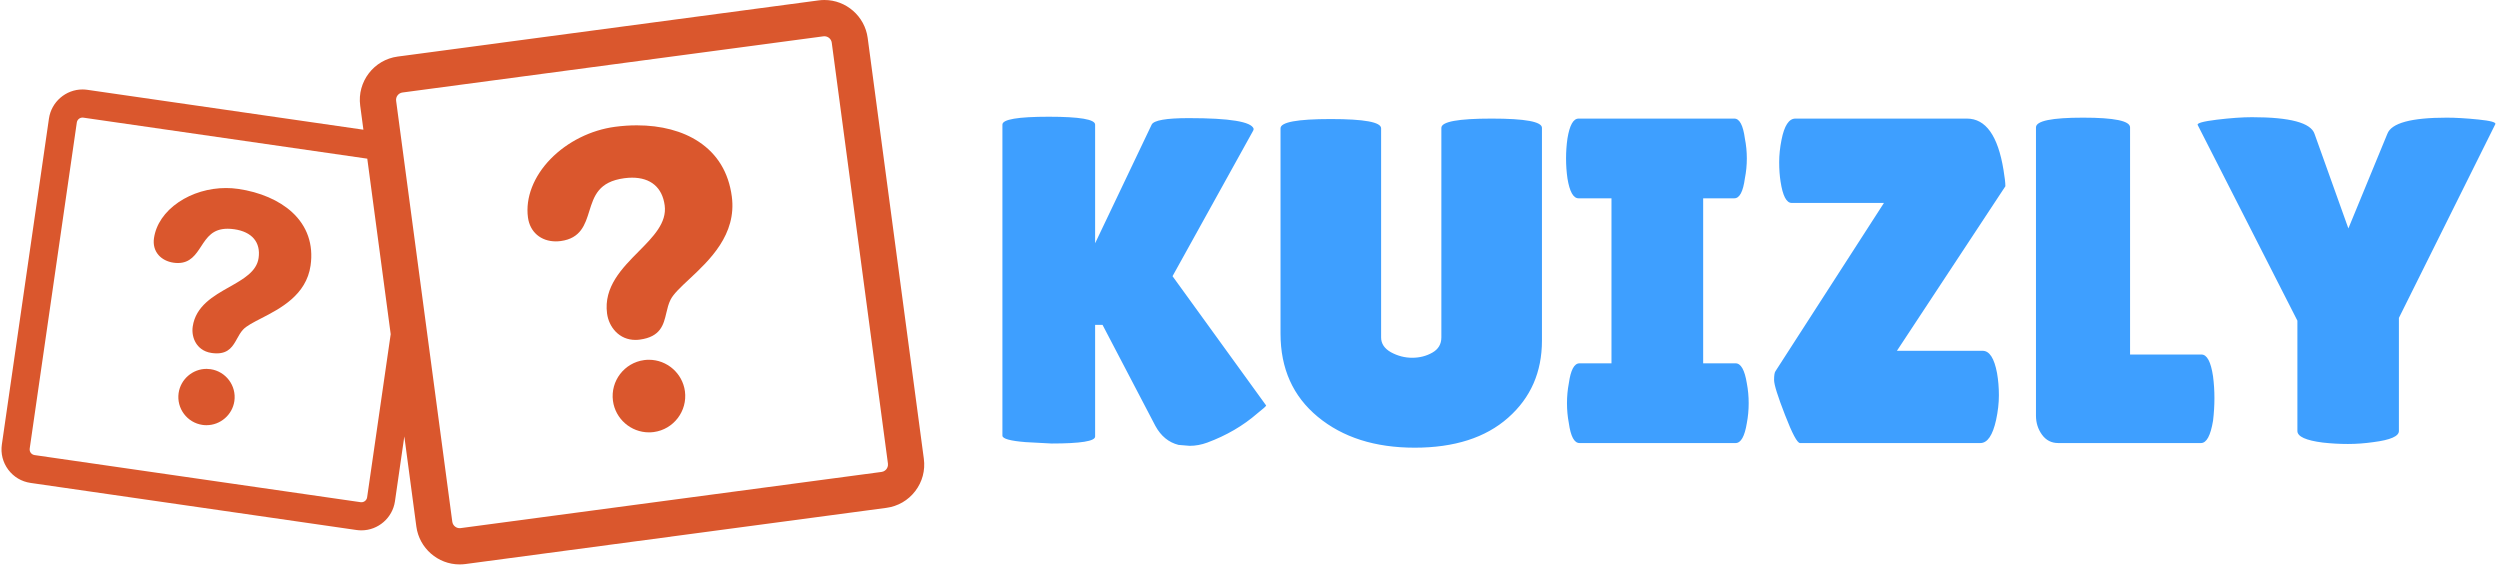 <svg xmlns="http://www.w3.org/2000/svg" version="1.1" xmlns:xlink="http://www.w3.org/1999/xlink" xmlns:svgjs="http://svgjs.dev/svgjs" width="1000" height="227" viewBox="0 0 1000 227"><g transform="matrix(1,0,0,1,-0.606,-0.616)"><svg viewBox="0 0 396 90" data-background-color="#353a65" preserveAspectRatio="xMidYMid meet" height="227" width="1000" xmlns="http://www.w3.org/2000/svg" xmlns:xlink="http://www.w3.org/1999/xlink"><g id="tight-bounds" transform="matrix(1,0,0,1,0.24,0.244)"><svg viewBox="0 0 395.52 89.511" height="89.511" width="395.52"><g><svg viewBox="0 0 660.648 149.513" height="89.511" width="395.52"><g transform="matrix(1,0,0,1,265.128,30.922)"><svg viewBox="0 0 395.52 87.669" height="87.669" width="395.52"><g id="textblocktransform"><svg viewBox="0 0 395.52 87.669" height="87.669" width="395.52" id="textblock"><g><svg viewBox="0 0 395.52 87.669" height="87.669" width="395.52"><g transform="matrix(1,0,0,1,0,0)"><svg width="395.52" viewBox="2.5 -35.2 161.051 35.7" height="87.669" data-palette-color="#3e9fff"><path d="M12.5-12.75L12.5-0.7Q12.5 0.05 7.8 0.05L7.8 0.05 5-0.1Q2.5-0.3 2.5-0.8L2.5-0.8 2.5-34.35Q2.5-35.2 7.5-35.2 12.5-35.2 12.5-34.35L12.5-34.35 12.5-21.55 18.6-34.35Q18.95-35.05 22.6-35.05L22.6-35.05Q29.25-35.05 29.6-33.9L29.6-33.9Q29.6-33.8 29.55-33.7L29.55-33.7 20.85-18 30.95-4.05Q30.95-3.95 30-3.2L30-3.2Q27.7-1.2 24.6-0.05L24.6-0.05Q23.65 0.3 22.7 0.3L22.7 0.3 21.5 0.2Q19.9-0.2 19-1.85L19-1.85 13.3-12.75 12.5-12.75ZM49.85-11.4L49.85-34Q49.85-35 55.27-35 60.7-35 60.7-34L60.7-34 60.7-11.05Q60.7-5.95 57.05-2.73 53.4 0.5 46.97 0.5 40.55 0.5 36.52-2.83 32.5-6.15 32.5-11.8L32.5-11.8 32.5-33.95Q32.5-34.95 37.92-34.95 43.35-34.95 43.35-33.95L43.35-33.95 43.35-11.4Q43.35-10.4 44.4-9.8L44.4-9.8Q45.5-9.2 46.7-9.2 47.9-9.2 48.87-9.75 49.85-10.3 49.85-11.4L49.85-11.4ZM64.75-8.6L68.2-8.6 68.2-26.4 64.65-26.4Q63.8-26.4 63.45-28.55L63.45-28.55Q63.3-29.6 63.3-30.7 63.3-31.8 63.45-32.85L63.45-32.85Q63.8-35 64.65-35L64.65-35 81.45-35Q82.3-35 82.59-32.85L82.59-32.85Q82.8-31.8 82.8-30.7 82.8-29.6 82.59-28.55L82.59-28.55Q82.3-26.4 81.45-26.4L81.45-26.4 78.09-26.4 78.09-8.6 81.59-8.6Q82.45-8.6 82.8-6.45L82.8-6.45Q83-5.4 83-4.3 83-3.2 82.8-2.15L82.8-2.15Q82.45 0 81.59 0L81.59 0 64.75 0Q63.9 0 63.6-2.15L63.6-2.15Q63.4-3.2 63.4-4.3 63.4-5.4 63.6-6.45L63.6-6.45Q63.9-8.6 64.75-8.6L64.75-8.6ZM97.59-25.9L87.64-25.9Q86.79-25.9 86.44-28.2L86.44-28.2Q86.29-29.15 86.29-30.3 86.29-31.45 86.54-32.7L86.54-32.7Q86.99-35 88.04-35L88.04-35 106.54-35Q109.59-35 110.49-29.45L110.49-29.45Q110.69-28.25 110.69-27.7L110.69-27.7 98.99-9.95 108.14-9.95Q108.19-9.95 108.24-9.95L108.24-9.95Q109.34-9.95 109.79-7.55L109.79-7.55Q109.99-6.4 109.99-5.15 109.99-3.9 109.69-2.5L109.69-2.5Q109.14 0 107.99 0L107.99 0 88.54 0Q88.09 0 86.92-3.03 85.74-6.05 85.74-6.8 85.74-7.55 85.89-7.75L85.89-7.75 97.59-25.9ZM113.99-2.95L113.99-2.95 113.99-34.05Q113.99-35.1 119.07-35.1 124.14-35.1 124.14-34.05L124.14-34.05 124.14-9.55 131.84-9.55Q132.74-9.55 133.09-7.2L133.09-7.2Q133.24-6.05 133.24-4.85 133.24-3.65 133.09-2.4L133.09-2.4Q132.69 0 131.79 0L131.79 0 116.39 0Q115.29 0 114.64-0.9 113.99-1.8 113.99-2.95ZM147.69-23.15L151.89-33.35Q152.54-35.1 158.29-35.1L158.29-35.1Q159.74-35.1 161.71-34.9 163.69-34.7 163.54-34.4L163.54-34.4 153.14-13.5 153.14-1.3Q153.14-0.45 150.39-0.1L150.39-0.1Q148.99 0.1 147.64 0.1 146.29 0.1 144.94-0.05L144.94-0.05Q142.19-0.4 142.19-1.3L142.19-1.3 142.19-13.2 131.44-34.3Q131.24-34.6 133.49-34.88 135.74-35.15 137.29-35.15L137.29-35.15Q143.44-35.15 144.04-33.35L144.04-33.35 147.69-23.15Z" opacity="1" transform="matrix(1,0,0,1,0,0)" fill="#3e9fff" class="undefined-text-0" data-fill-palette-color="primary" id="text-0"></path></svg></g></svg></g></svg></g></svg></g><g><svg viewBox="0 0 244.431 149.513" height="149.513" width="244.431"><g><svg xmlns="http://www.w3.org/2000/svg" xmlns:xlink="http://www.w3.org/1999/xlink" version="1.1" x="0" y="0" viewBox="4.28 20 91.72 56.103" enable-background="new 0 0 100 100" xml:space="preserve" height="149.513" width="244.431" class="icon-icon-0" data-fill-palette-color="accent" id="icon-0"><g fill="#da572d" data-fill-palette-color="accent"><path d="M68.633 55.761c-0.157 0-0.317 0.01-0.474 0.032-1.972 0.264-3.362 2.081-3.1 4.053 0.238 1.785 1.777 3.131 3.579 3.131 0.158 0 0.317-0.01 0.475-0.031 1.971-0.264 3.361-2.081 3.1-4.054C71.974 57.107 70.435 55.761 68.633 55.761z" fill="#da572d" data-fill-palette-color="accent"></path><path d="M73.58 34.083c-1.609-1.063-3.733-1.625-6.146-1.625-0.709 0-1.438 0.049-2.166 0.146-2.408 0.321-4.744 1.487-6.41 3.197-1.689 1.736-2.51 3.855-2.248 5.813 0.192 1.445 1.28 2.379 2.771 2.379 0.16 0 0.323-0.012 0.486-0.033 1.992-0.266 2.422-1.638 2.836-2.964 0.473-1.512 0.919-2.939 3.493-3.283 0.264-0.035 0.521-0.053 0.765-0.053 1.853 0 3.003 0.978 3.24 2.754 0.232 1.738-1.142 3.124-2.597 4.591-1.633 1.647-3.484 3.513-3.131 6.16 0.091 0.682 0.392 1.318 0.846 1.791 0.521 0.543 1.203 0.83 1.972 0.83 0.141 0 0.287-0.009 0.432-0.029 2.084-0.278 2.368-1.487 2.642-2.658 0.104-0.442 0.212-0.9 0.42-1.312 0.289-0.576 1.012-1.252 1.851-2.034 2.002-1.871 4.743-4.433 4.236-8.228C76.555 37.148 75.446 35.317 73.58 34.083z" fill="#da572d" data-fill-palette-color="accent"></path><path d="M95.961 65.606l-5.583-41.84C90.091 21.62 88.243 20 86.078 20c-0.191 0-0.386 0.013-0.577 0.039l-41.839 5.583c-2.372 0.317-4.044 2.504-3.728 4.877l0.319 2.394-27.441-3.965c-0.16-0.023-0.323-0.035-0.484-0.035-1.661 0-3.092 1.241-3.331 2.886L4.315 64.188c-0.128 0.891 0.098 1.777 0.636 2.498 0.539 0.72 1.325 1.188 2.216 1.316l32.408 4.682c0.161 0.022 0.324 0.033 0.484 0.033 1.661 0 3.092-1.239 3.33-2.885l0.932-6.453 1.195 8.957c0.287 2.148 2.135 3.767 4.299 3.767 0.192 0 0.387-0.012 0.578-0.037l41.84-5.585c1.147-0.152 2.169-0.744 2.873-1.665C95.812 67.896 96.114 66.755 95.961 65.606zM40.623 69.434c-0.044 0.307-0.334 0.529-0.647 0.483L7.567 65.235c-0.205-0.029-0.323-0.152-0.376-0.223-0.053-0.071-0.137-0.221-0.108-0.425l4.682-32.409c0.041-0.279 0.283-0.49 0.563-0.49 0.028 0 0.057 0.002 0.084 0.006l28.226 4.077 2.328 17.444L40.623 69.434zM92.244 66.627c-0.069 0.091-0.225 0.248-0.488 0.283l-41.839 5.584c-0.405 0.056-0.774-0.235-0.828-0.633l-5.583-41.839c-0.054-0.403 0.23-0.774 0.633-0.828l41.838-5.584c0.035-0.004 0.067-0.006 0.102-0.006 0.366 0 0.68 0.275 0.728 0.64l5.585 41.84C92.425 66.347 92.312 66.537 92.244 66.627z" fill="#da572d" data-fill-palette-color="accent"></path><path d="M33.159 41.087c-1.284-1.176-3.186-1.997-5.354-2.31-0.396-0.058-0.803-0.087-1.208-0.087-1.703 0-3.377 0.5-4.717 1.408-1.377 0.934-2.246 2.203-2.443 3.572-0.094 0.651 0.061 1.231 0.45 1.679 0.35 0.402 0.877 0.673 1.485 0.761 0.153 0.022 0.3 0.034 0.44 0.034 1.227 0 1.775-0.837 2.305-1.646 0.591-0.906 1.151-1.762 2.64-1.762 0.206 0 0.429 0.017 0.66 0.05 1.764 0.254 2.645 1.298 2.418 2.864-0.193 1.345-1.513 2.09-2.908 2.877-1.567 0.884-3.344 1.886-3.64 3.937-0.083 0.572 0.033 1.168 0.32 1.633 0.235 0.382 0.695 0.863 1.557 0.988 0.18 0.025 0.351 0.039 0.509 0.039h0.001c1.212 0 1.625-0.745 2.023-1.465 0.171-0.309 0.347-0.628 0.59-0.891 0.337-0.369 1.021-0.721 1.812-1.128 1.89-0.972 4.479-2.306 4.903-5.244C35.303 44.305 34.667 42.469 33.159 41.087z" fill="#da572d" data-fill-palette-color="accent"></path><path d="M25.057 56.696c-0.132-0.019-0.265-0.03-0.397-0.03-1.383 0-2.576 1.033-2.774 2.4-0.219 1.527 0.844 2.949 2.371 3.17 0.132 0.02 0.266 0.028 0.397 0.028 1.384 0 2.577-1.031 2.774-2.398C27.647 58.339 26.584 56.918 25.057 56.696z" fill="#da572d" data-fill-palette-color="accent"></path></g></svg></g></svg></g></svg></g><defs></defs></svg><rect width="395.52" height="89.511" fill="none" stroke="none" visibility="hidden"></rect></g></svg></g></svg>